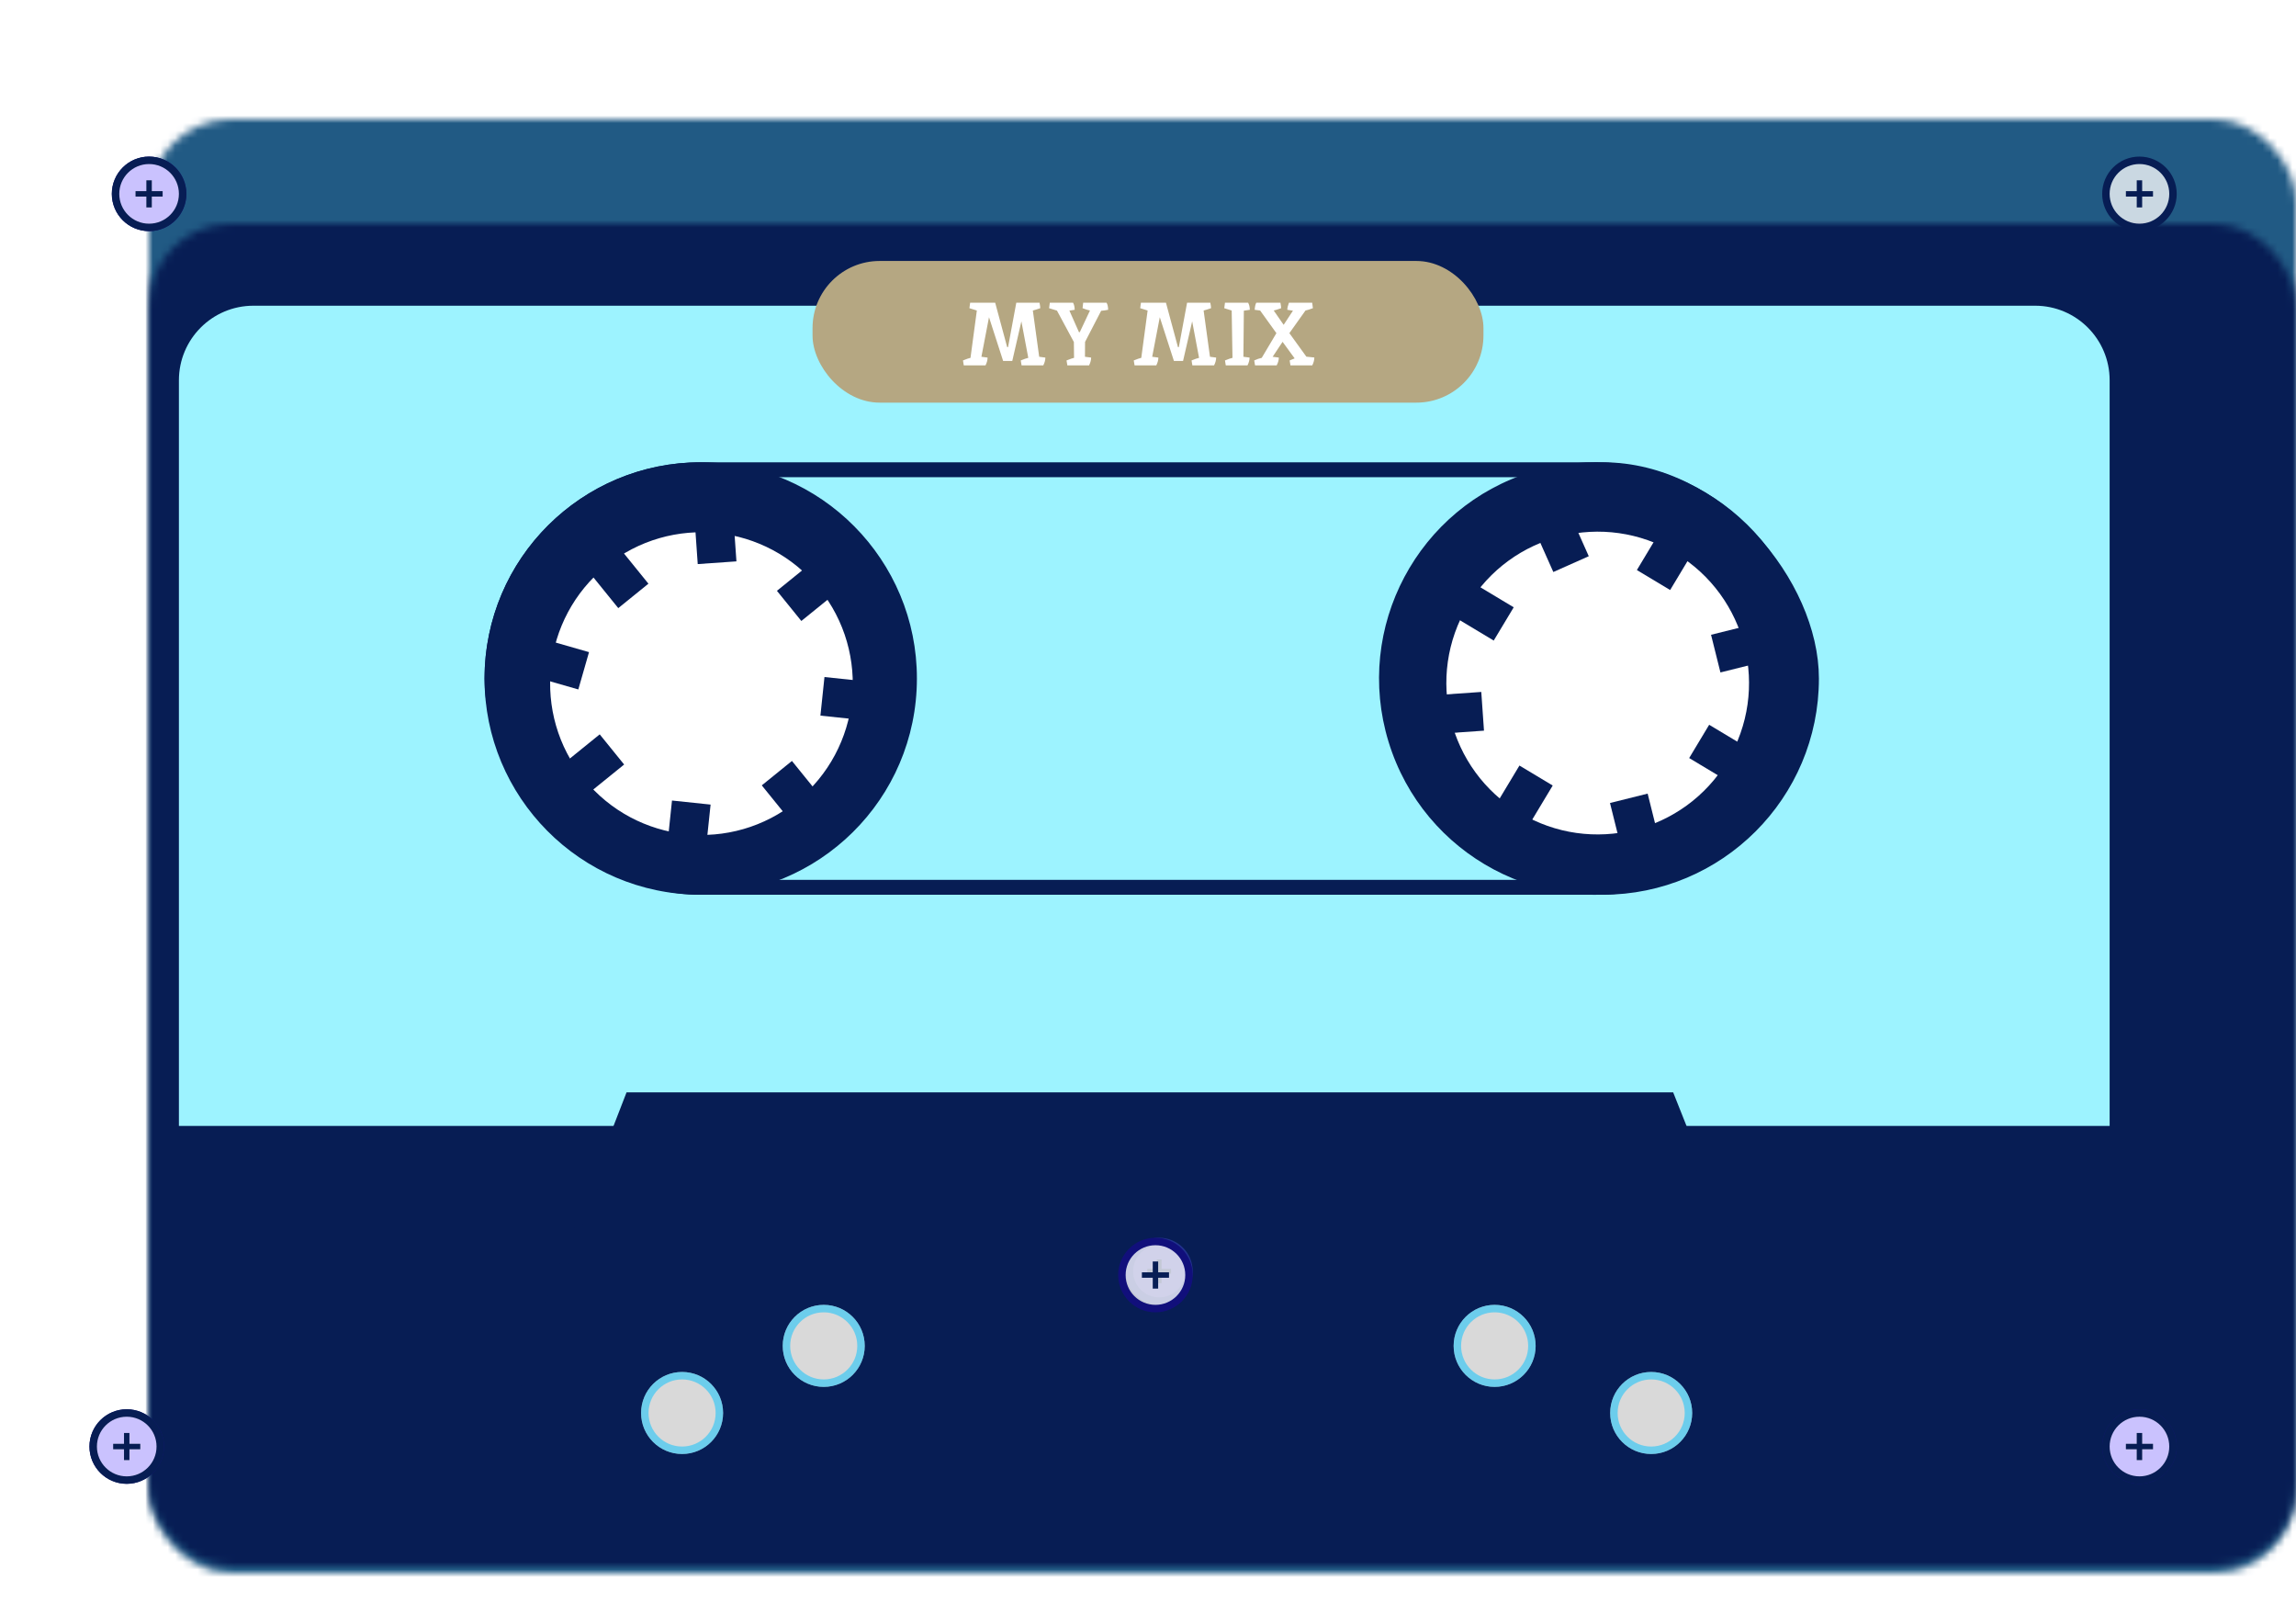 <svg width="308" height="215" viewBox="0 0 308 215" fill="none" xmlns="http://www.w3.org/2000/svg">
<g id="Cassette Tape" filter="url(#filter0_d_654_500)">
<g id="Cassette Case">
<mask id="path-1-inside-1_654_500" fill="white">
<rect x="10" y="6" width="288" height="195" rx="11"/>
</mask>
<rect x="10" y="6" width="288" height="195" rx="11" fill="#CF5858" stroke="#215A84" stroke-width="86" mask="url(#path-1-inside-1_654_500)"/>
</g>
<g id="Cassette Tape_2">
<mask id="path-2-inside-2_654_500" fill="white">
<rect x="10" y="13" width="288" height="180" rx="11"/>
</mask>
<rect x="10" y="13" width="288" height="180" rx="11" fill="#071D54" stroke="#071D54" stroke-width="86" mask="url(#path-2-inside-2_654_500)"/>
</g>
<g id="Screws">
<g id="Screw">
<circle id="Ellipse 1" cx="20" cy="22" r="4.5" fill="#2300FB" stroke="#131178"/>
<g id="cross">
<rect id="Rectangle 10" x="18.182" y="21.636" width="3.636" height="0.727" fill="#071D54"/>
<rect id="Rectangle 11" x="19.636" y="23.818" width="3.636" height="0.727" transform="rotate(-90 19.636 23.818)" fill="#071D54"/>
</g>
<g id="Screw_2">
<circle id="Ellipse 1_2" cx="20" cy="22" r="4.5" fill="white" fill-opacity="0.76" stroke="#071D54"/>
<g id="cross_2">
<rect id="Rectangle 10_2" x="18.182" y="21.636" width="3.636" height="0.727" fill="#071D54"/>
<rect id="Rectangle 11_2" x="19.636" y="23.818" width="3.636" height="0.727" transform="rotate(-90 19.636 23.818)" fill="#071D54"/>
</g>
</g>
</g>
<g id="Screw_3">
<circle id="Ellipse 1_3" cx="17" cy="190" r="4.5" fill="#2300FB" stroke="#131178"/>
<g id="cross_3">
<rect id="Rectangle 10_3" x="15.182" y="189.636" width="3.636" height="0.727" fill="#071D54"/>
<rect id="Rectangle 11_3" x="16.636" y="191.818" width="3.636" height="0.727" transform="rotate(-90 16.636 191.818)" fill="#071D54"/>
</g>
<g id="Screw_4">
<circle id="Ellipse 1_4" cx="17" cy="190" r="4.5" fill="white" fill-opacity="0.76" stroke="#071D54"/>
<g id="cross_4">
<rect id="Rectangle 10_4" x="15.182" y="189.636" width="3.636" height="0.727" fill="#071D54"/>
<rect id="Rectangle 11_4" x="16.636" y="191.818" width="3.636" height="0.727" transform="rotate(-90 16.636 191.818)" fill="#071D54"/>
</g>
</g>
</g>
<g id="Screw_5">
<circle id="Ellipse 1_5" cx="287" cy="190" r="4.5" fill="#2300FB" stroke="#131178"/>
<g id="cross_5">
<rect id="Rectangle 10_5" x="285.182" y="189.636" width="3.636" height="0.727" fill="#071D54"/>
<rect id="Rectangle 11_5" x="286.636" y="191.818" width="3.636" height="0.727" transform="rotate(-90 286.636 191.818)" fill="#071D54"/>
</g>
<g id="Screw_6">
<circle id="Ellipse 1_6" cx="287" cy="190" r="4.5" fill="white" fill-opacity="0.76" stroke="#071D54"/>
<g id="cross_6">
<rect id="Rectangle 10_6" x="285.182" y="189.636" width="3.636" height="0.727" fill="#071D54"/>
<rect id="Rectangle 11_6" x="286.636" y="191.818" width="3.636" height="0.727" transform="rotate(-90 286.636 191.818)" fill="#071D54"/>
</g>
</g>
</g>
<g id="Screw_7">
<circle id="Ellipse 1_7" cx="287" cy="22" r="4.5" fill="white" fill-opacity="0.76" stroke="#071D54"/>
<g id="cross_7">
<rect id="Rectangle 10_7" x="285.182" y="21.636" width="3.636" height="0.727" fill="#071D54"/>
<rect id="Rectangle 11_7" x="286.636" y="23.818" width="3.636" height="0.727" transform="rotate(-90 286.636 23.818)" fill="#071D54"/>
</g>
</g>
</g>
<g id="Labels" filter="url(#filter1_d_654_500)">
<path d="M24 43C24 37.477 28.477 33 34 33H273C278.523 33 283 37.477 283 43V143H24V43Z" fill="#9DF3FF"/>
</g>
<rect id="tension on spool" x="66" y="58.999" width="177" height="56" rx="28" stroke="#071D54" stroke-width="2"/>
<g id="Spool 1">
<path d="M122.96 88.517C122.122 104.512 108.476 116.798 92.482 115.96C76.488 115.122 64.201 101.476 65.04 85.482C65.878 69.488 79.523 57.201 95.517 58.039C111.512 58.878 123.798 72.523 122.96 88.517Z" fill="#071D54"/>
<path d="M109.873 74.906C116.929 83.619 115.585 96.401 106.872 103.457C98.159 110.512 85.377 109.169 78.321 100.456C71.266 91.743 72.609 78.96 81.322 71.905C90.035 64.849 102.818 66.193 109.873 74.906Z" fill="white"/>
<path d="M102.19 101.329L106.235 98.054L112.787 106.144L108.741 109.42L102.19 101.329Z" fill="#071D54"/>
<path d="M90.146 103.362L95.323 103.906L94.235 114.259L89.058 113.715L90.146 103.362Z" fill="#071D54"/>
<path d="M79.014 83.46L77.58 88.463L67.573 85.594L69.007 80.59L79.014 83.46Z" fill="#071D54"/>
<path d="M98.79 71.287L93.598 71.65L92.871 61.266L98.064 60.903L98.79 71.287Z" fill="#071D54"/>
<path d="M110.056 91.975L110.6 86.799L120.953 87.887L120.409 93.063L110.056 91.975Z" fill="#071D54"/>
<path d="M76.388 69.466L80.433 66.191L86.984 74.281L82.939 77.557L76.388 69.466Z" fill="#071D54"/>
<path d="M75.634 105.083L72.359 101.038L80.449 94.487L83.725 98.532L75.634 105.083Z" fill="#071D54"/>
<path d="M107.497 79.281L104.222 75.236L112.312 68.685L115.588 72.73L107.497 79.281Z" fill="#071D54"/>
</g>
<g id="Spool 2">
<path d="M241.733 78.521C246.416 93.838 237.795 110.05 222.479 114.733C207.162 119.416 190.95 110.795 186.267 95.479C181.584 80.162 190.205 63.95 205.521 59.267C220.838 54.584 237.05 63.205 241.733 78.521Z" fill="#071D54"/>
<path d="M224.78 70.206C234.39 75.981 237.499 88.452 231.725 98.062C225.951 107.672 213.479 110.782 203.869 105.007C194.259 99.233 191.15 86.762 196.924 77.151C202.698 67.541 215.17 64.432 224.78 70.206Z" fill="white"/>
<path d="M226.597 97.664L229.278 93.203L238.202 98.564L235.521 103.026L226.597 97.664Z" fill="#071D54"/>
<path d="M215.975 103.693L221.026 102.434L223.544 112.535L218.493 113.794L215.975 103.693Z" fill="#071D54"/>
<path d="M198.708 88.799L199.071 93.991L188.686 94.718L188.323 89.525L198.708 88.799Z" fill="#071D54"/>
<path d="M213.127 70.597L208.372 72.714L204.138 63.204L208.893 61.087L213.127 70.597Z" fill="#071D54"/>
<path d="M230.79 86.184L229.531 81.133L239.632 78.615L240.891 83.665L230.79 86.184Z" fill="#071D54"/>
<path d="M191.454 76.548L194.134 72.086L203.058 77.448L200.377 81.909L191.454 76.548Z" fill="#071D54"/>
<path d="M202.927 110.274L198.465 107.593L203.827 98.67L208.289 101.351L202.927 110.274Z" fill="#071D54"/>
<path d="M224.044 75.13L219.582 72.45L224.944 63.526L229.405 66.207L224.044 75.13Z" fill="#071D54"/>
</g>
<g id="Bottom">
<g id="Bottom Trapazoid" style="mix-blend-mode:soft-light">
<path d="M84.392 143H224.111L244 193H65L84.392 143Z" fill="#071D54"/>
<path d="M84.392 143H224.111L244 193H65L84.392 143Z" stroke="#071D54"/>
</g>
<g id="Screw_8">
<circle id="Ellipse 1_8" cx="155.5" cy="166.5" r="4" fill="#3F43A6" stroke="#21328D"/>
<g id="cross_8">
<rect id="Rectangle 10_8" x="153.909" y="166.182" width="3.182" height="0.636" fill="#071D54"/>
<rect id="Rectangle 11_8" x="155.182" y="168.091" width="3.182" height="0.636" transform="rotate(-90 155.182 168.091)" fill="#071D54"/>
</g>
<g id="Screw_9">
<circle id="Ellipse 1_9" cx="155" cy="167" r="4.5" fill="white" fill-opacity="0.76" stroke="#110F7B"/>
<g id="cross_9">
<rect id="Rectangle 10_9" x="153.182" y="166.636" width="3.636" height="0.727" fill="#071D54"/>
<rect id="Rectangle 11_9" x="154.636" y="168.818" width="3.636" height="0.727" transform="rotate(-90 154.636 168.818)" fill="#071D54"/>
</g>
</g>
</g>
<g id="Ellipse 2">
<circle cx="110.5" cy="176.5" r="5.5" fill="#D9D9D9"/>
<circle cx="110.5" cy="176.5" r="5" stroke="#00C2FF" stroke-opacity="0.5"/>
</g>
<g id="Ellipse 3">
<circle cx="200.5" cy="176.5" r="5.5" fill="#D9D9D9"/>
<circle cx="200.5" cy="176.5" r="5" stroke="#00C2FF" stroke-opacity="0.5"/>
</g>
<g id="Ellipse 2_2">
<circle cx="91.5" cy="185.5" r="5.5" fill="#D9D9D9"/>
<circle cx="91.5" cy="185.5" r="5" stroke="#00C2FF" stroke-opacity="0.5"/>
</g>
<g id="Ellipse 3_2">
<circle cx="221.5" cy="185.5" r="5.5" fill="#D9D9D9"/>
<circle cx="221.5" cy="185.5" r="5" stroke="#00C2FF" stroke-opacity="0.5"/>
</g>
</g>
<g id="Sticker">
<rect id="Rectangle 12" x="109" y="31" width="90" height="19" rx="9" fill="#B5A782"/>
<path id="MY MIX" d="M135.228 42.552L136.332 36.6H139.452C139.516 36.944 139.548 37.188 139.548 37.332C139.164 37.468 138.832 37.572 138.552 37.644L139.404 43.848L140.232 43.956C140.232 44.284 140.14 44.632 139.956 45H137.04L136.932 44.34C137.38 44.156 137.716 44.04 137.94 43.992L137.016 39.096L135.792 44.412H134.568L132.672 38.544L131.652 43.848L132.48 43.956C132.48 44.284 132.388 44.632 132.204 45H129.288L129.18 44.34C129.628 44.156 129.964 44.04 130.188 43.992L131.04 37.644L130.044 37.332L130.14 36.6H133.5L135.108 42.552H135.228ZM145.556 41.856L145.544 43.848L146.372 43.956C146.372 44.284 146.28 44.632 146.096 45H143.18L143.072 44.34C143.624 44.124 143.96 44.008 144.08 43.992C144.08 43.52 144.072 42.812 144.056 41.868L141.788 37.656L140.732 37.332L140.828 36.6H143.948C144.092 36.864 144.164 37.18 144.164 37.548C143.98 37.58 143.744 37.616 143.456 37.656L144.74 40.548H144.848L146.216 37.644C145.944 37.588 145.612 37.484 145.22 37.332L145.304 36.6H148.436C148.572 36.8 148.644 37.116 148.652 37.548C148.34 37.612 148.028 37.656 147.716 37.68L145.556 41.856ZM158.138 42.552L159.242 36.6H162.362C162.426 36.944 162.458 37.188 162.458 37.332C162.074 37.468 161.742 37.572 161.462 37.644L162.314 43.848L163.142 43.956C163.142 44.284 163.05 44.632 162.866 45H159.95L159.842 44.34C160.29 44.156 160.626 44.04 160.85 43.992L159.926 39.096L158.702 44.412H157.478L155.582 38.544L154.562 43.848L155.39 43.956C155.39 44.284 155.298 44.632 155.114 45H152.198L152.09 44.34C152.538 44.156 152.874 44.04 153.098 43.992L153.95 37.644L152.954 37.332L153.05 36.6H156.41L158.018 42.552H158.138ZM167.446 36.6C167.438 36.6 167.438 36.608 167.446 36.624C167.462 36.64 167.478 36.676 167.494 36.732C167.518 36.78 167.542 36.84 167.566 36.912C167.614 37.04 167.646 37.252 167.662 37.548C167.254 37.612 166.986 37.652 166.858 37.668L166.798 43.848L167.626 43.956C167.626 44.284 167.534 44.632 167.35 45H164.434L164.326 44.34C164.774 44.156 165.11 44.04 165.334 43.992C165.326 43.52 165.314 42.856 165.298 42C165.274 40.08 165.25 38.628 165.226 37.644L164.23 37.332L164.326 36.6H167.446ZM173.445 37.668C173.117 37.628 172.865 37.588 172.689 37.548C172.689 37.308 172.761 36.992 172.905 36.6H176.025C176.073 36.888 176.105 37.132 176.121 37.332C175.697 37.492 175.365 37.596 175.125 37.644L172.965 40.68L175.245 43.836L176.313 43.944C176.313 44.28 176.221 44.632 176.037 45H173.109L173.001 44.34C173.153 44.284 173.377 44.192 173.673 44.064L172.053 41.844L170.721 43.848L171.549 43.956C171.549 44.292 171.453 44.64 171.261 45H168.357L168.249 44.34C168.593 44.18 168.929 44.064 169.257 43.992L171.225 40.68L169.041 37.644L168.309 37.548C168.341 37.116 168.413 36.8 168.525 36.6H171.765C171.829 36.944 171.861 37.188 171.861 37.332C171.405 37.5 171.073 37.604 170.865 37.644C170.993 37.836 171.201 38.136 171.489 38.544C171.777 38.944 172.013 39.284 172.197 39.564L173.445 37.668Z" fill="white"/>
</g>
</g>
<defs>
<filter id="filter0_d_654_500" x="0.9" y="0.9" width="306.2" height="213.2" filterUnits="userSpaceOnUse" color-interpolation-filters="sRGB">
<feFlood flood-opacity="0" result="BackgroundImageFix"/>
<feColorMatrix in="SourceAlpha" type="matrix" values="0 0 0 0 0 0 0 0 0 0 0 0 0 0 0 0 0 0 127 0" result="hardAlpha"/>
<feOffset dy="4"/>
<feGaussianBlur stdDeviation="4.55"/>
<feComposite in2="hardAlpha" operator="out"/>
<feColorMatrix type="matrix" values="0 0 0 0 0 0 0 0 0 0 0 0 0 0 0 0 0 0 0.46 0"/>
<feBlend mode="normal" in2="BackgroundImageFix" result="effect1_dropShadow_654_500"/>
<feBlend mode="normal" in="SourceGraphic" in2="effect1_dropShadow_654_500" result="shape"/>
</filter>
<filter id="filter1_d_654_500" x="20" y="33" width="267" height="118" filterUnits="userSpaceOnUse" color-interpolation-filters="sRGB">
<feFlood flood-opacity="0" result="BackgroundImageFix"/>
<feColorMatrix in="SourceAlpha" type="matrix" values="0 0 0 0 0 0 0 0 0 0 0 0 0 0 0 0 0 0 127 0" result="hardAlpha"/>
<feOffset dy="4"/>
<feGaussianBlur stdDeviation="2"/>
<feComposite in2="hardAlpha" operator="out"/>
<feColorMatrix type="matrix" values="0 0 0 0 0 0 0 0 0 0 0 0 0 0 0 0 0 0 0.25 0"/>
<feBlend mode="normal" in2="BackgroundImageFix" result="effect1_dropShadow_654_500"/>
<feBlend mode="normal" in="SourceGraphic" in2="effect1_dropShadow_654_500" result="shape"/>
</filter>
</defs>
</svg>

